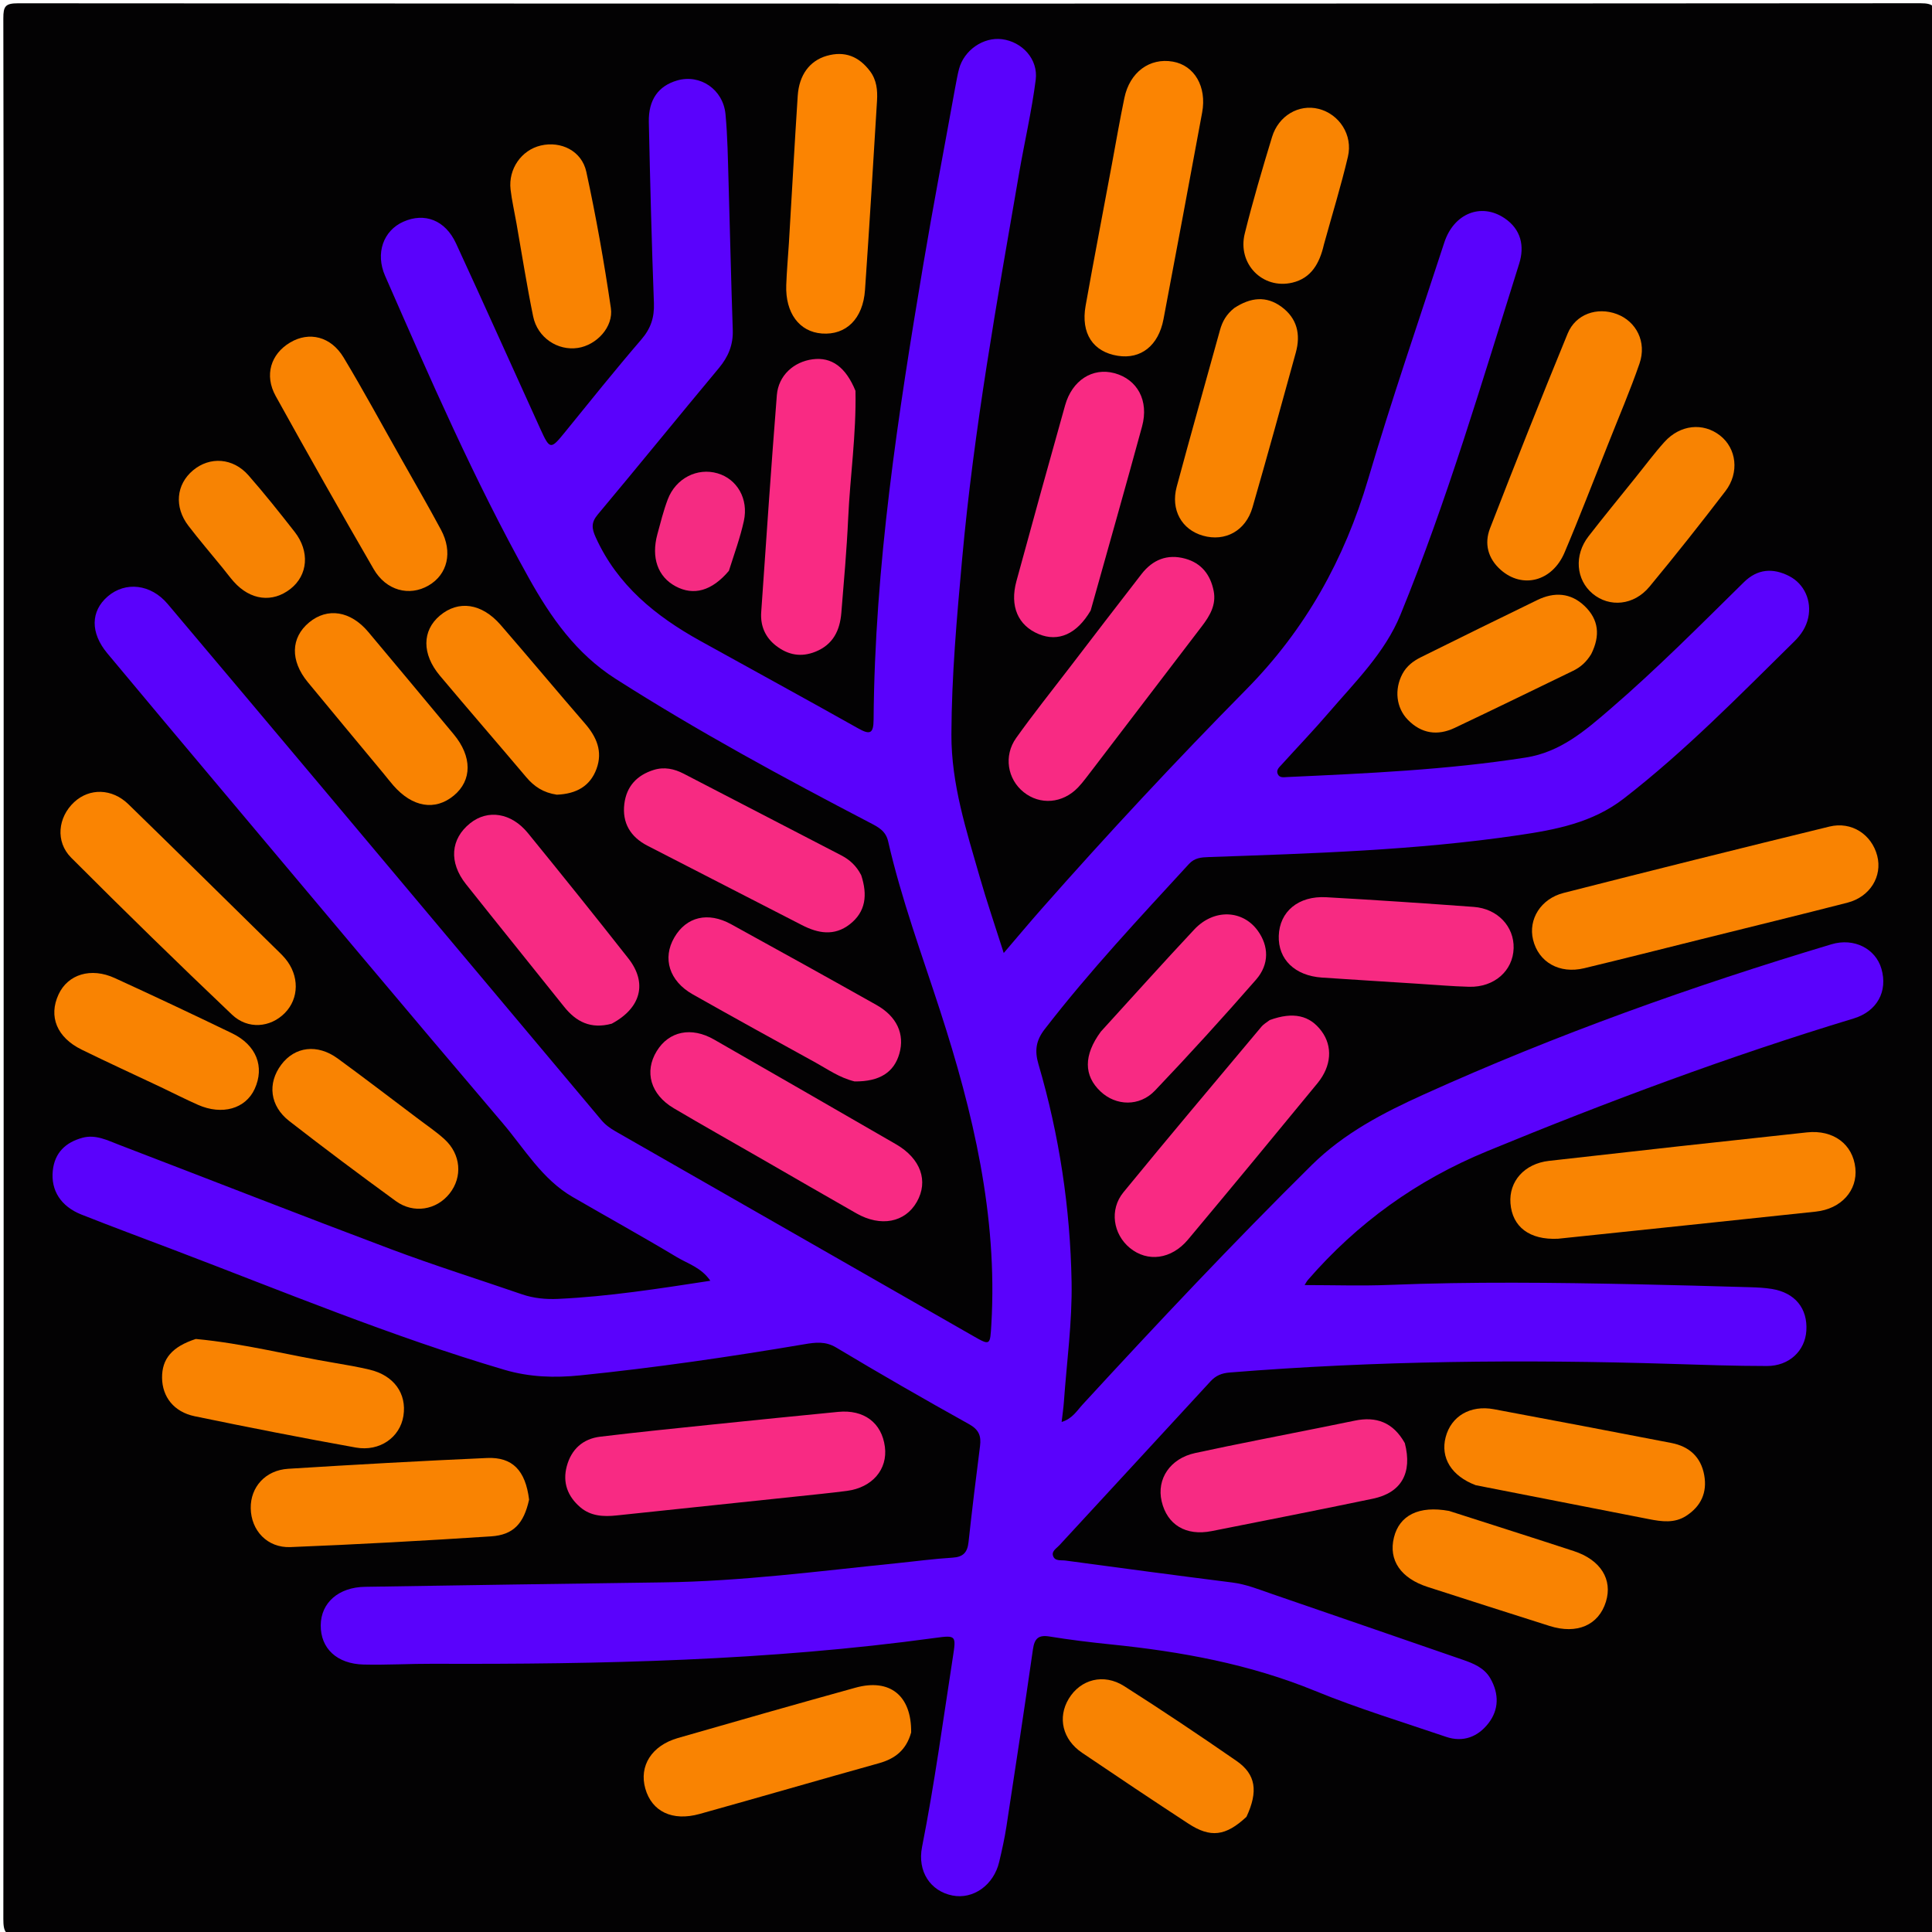 <svg version="1.1" id="Layer_1" xmlns="http://www.w3.org/2000/svg" xmlns:xlink="http://www.w3.org/1999/xlink" x="0px" y="0px"
	 width="100%" viewBox="0 0 528 528" enable-background="new 0 0 528 528" xml:space="preserve">
<path fill="#030203" opacity="1" stroke="none" 
	d="
M1,201 
	C1,135.349 1.031,70.197 0.911,5.046 
	C0.904,1.725 1.433,0.897 4.952,0.9 
	C178.244,1.014 351.536,1.017 524.829,0.887 
	C528.652,0.884 529.08,1.939 529.078,5.327 
	C528.989,178.452 528.988,351.578 529.086,524.704 
	C529.088,528.181 528.534,529.109 524.798,529.107 
	C351.673,528.984 178.547,528.983 5.421,529.105 
	C1.496,529.108 0.911,528.028 0.914,524.423 
	C1.02,416.782 1,309.141 1,201 
z"/>
<path fill="#5A02FC" opacity="1" stroke="none" 
	d="
M261.007,24.125 
	C261.407,22.081 261.671,20.432 262.101,18.827 
	C263.475,13.695 268.756,10.069 273.829,10.71 
	C279.32,11.404 283.774,16.151 283.052,21.815 
	C281.961,30.372 279.984,38.813 278.513,47.325 
	C272.457,82.379 266.143,117.386 262.934,152.874 
	C261.494,168.801 260.07,184.69 260.013,200.703 
	C259.964,214.272 264.092,226.918 267.755,239.687 
	C269.675,246.38 271.939,252.975 274.312,260.449 
	C278.084,256.046 281.33,252.162 284.677,248.367 
	C302.755,227.874 321.394,207.876 340.575,188.44 
	C356.812,171.986 367.427,152.861 373.928,130.861 
	C380.333,109.185 387.698,87.791 394.708,66.296 
	C397.309,58.321 404.782,55.326 411.185,59.634 
	C415.704,62.676 416.684,67.275 415.188,72.028 
	C405.042,104.252 395.528,136.711 382.73,168.016 
	C378.481,178.409 370.29,186.431 363.038,194.883 
	C358.918,199.686 354.521,204.252 350.279,208.951 
	C349.641,209.657 348.705,210.394 349.187,211.514 
	C349.685,212.674 350.879,212.403 351.809,212.36 
	C373.591,211.357 395.369,210.41 416.968,207.03 
	C426.444,205.547 433.207,199.683 440.003,193.833 
	C452.763,182.851 464.614,170.894 476.607,159.095 
	C480.308,155.453 484.524,155.164 488.97,157.442 
	C493.119,159.569 495.185,164.223 494.163,168.86 
	C493.611,171.367 492.239,173.455 490.426,175.238 
	C475.353,190.071 460.583,205.215 443.799,218.217 
	C435.22,224.863 425.181,226.749 414.957,228.257 
	C386.904,232.394 358.611,233.241 330.332,234.23 
	C328.307,234.301 326.489,234.424 324.925,236.126 
	C311.411,250.842 297.746,265.419 285.513,281.262 
	C283.156,284.313 282.691,287.059 283.802,290.838 
	C289.505,310.245 292.496,330.171 292.857,350.346 
	C293.054,361.29 291.522,372.266 290.746,383.226 
	C290.629,384.873 290.378,386.511 290.135,388.614 
	C293.061,387.733 294.337,385.509 295.915,383.794 
	C316.333,361.598 337.001,339.65 358.45,318.434 
	C367.3,309.681 378.041,304.115 389.099,299.112 
	C425.241,282.757 462.53,269.46 500.508,258.068 
	C506.678,256.217 512.572,259.237 514.177,264.752 
	C515.973,270.922 512.984,276.404 506.608,278.336 
	C472.553,288.653 439.282,301.07 406.381,314.629 
	C387.136,322.56 370.989,334.203 357.457,349.782 
	C357.059,350.241 356.789,350.811 356.54,351.201 
	C364.396,351.201 372.116,351.464 379.812,351.152 
	C402.305,350.239 424.793,350.519 447.285,350.981 
	C457.613,351.193 467.94,351.489 478.266,351.786 
	C480.26,351.843 482.271,351.937 484.234,352.257 
	C490.562,353.288 494.046,357.573 493.659,363.676 
	C493.31,369.178 488.975,373.318 482.908,373.319 
	C474.08,373.32 465.25,373.002 456.424,372.729 
	C416.261,371.49 376.134,371.865 336.057,375.097 
	C333.894,375.271 332.285,375.923 330.843,377.491 
	C317.082,392.447 303.286,407.369 289.513,422.313 
	C288.75,423.141 287.404,423.879 287.767,425.13 
	C288.233,426.736 289.973,426.322 291.19,426.487 
	C306.37,428.534 321.552,430.571 336.75,432.484 
	C340.616,432.97 344.144,434.423 347.752,435.66 
	C365.07,441.598 382.367,447.597 399.674,453.564 
	C402.705,454.609 405.673,455.799 407.343,458.759 
	C409.685,462.912 409.679,467.221 406.766,470.972 
	C403.898,474.666 399.861,476.25 395.203,474.665 
	C383.228,470.59 371.087,466.897 359.399,462.108 
	C341.461,454.758 322.762,451.358 303.658,449.411 
	C298.026,448.837 292.397,448.153 286.812,447.242 
	C283.747,446.741 282.713,447.843 282.295,450.747 
	C279.972,466.878 277.532,482.993 275.06,499.103 
	C274.558,502.38 273.832,505.629 273.068,508.858 
	C271.568,515.196 265.967,519.161 260.267,518.024 
	C254.284,516.831 250.664,511.454 251.989,504.759 
	C255.385,487.606 257.716,470.289 260.389,453.024 
	C261.323,446.991 261.385,446.833 255.534,447.634 
	C210.022,453.867 164.248,454.873 118.408,454.698 
	C112.078,454.674 105.743,455.055 99.418,454.909 
	C92.055,454.739 87.598,450.484 87.653,444.165 
	C87.707,438.003 92.536,433.776 99.748,433.664 
	C126.905,433.244 154.062,432.807 181.22,432.452 
	C202.579,432.172 223.725,429.383 244.926,427.229 
	C250.062,426.707 255.187,426.008 260.335,425.694 
	C263.256,425.517 264.387,424.243 264.69,421.461 
	C265.645,412.694 266.712,403.938 267.835,395.191 
	C268.191,392.415 267.517,390.707 264.824,389.209 
	C252.616,382.415 240.496,375.451 228.515,368.264 
	C225.55,366.485 222.781,366.873 219.891,367.362 
	C199.544,370.805 179.135,373.783 158.601,375.875 
	C151.6,376.588 144.755,376.389 137.86,374.356 
	C107.041,365.266 77.406,352.949 47.431,341.553 
	C39.04,338.363 30.622,335.24 22.274,331.939 
	C16.62,329.703 13.87,325.317 14.424,319.952 
	C14.936,314.991 17.966,312.189 22.525,310.945 
	C26.15,309.956 29.415,311.666 32.65,312.906 
	C57.368,322.378 82.009,332.052 106.786,341.367 
	C118.621,345.817 130.703,349.607 142.663,353.727 
	C145.877,354.834 149.258,355.128 152.533,354.976 
	C166.339,354.335 179.974,352.192 194.129,350.024 
	C191.652,346.391 187.993,345.375 185.008,343.583 
	C175.597,337.935 165.985,332.623 156.488,327.118 
	C148.147,322.283 143.362,313.975 137.368,306.934 
	C111.141,276.128 85.182,245.094 59.14,214.131 
	C49.174,202.281 39.221,190.42 29.31,178.524 
	C24.657,172.939 24.756,167.038 29.426,163.01 
	C34.287,158.816 41.239,159.628 45.8,165.032 
	C59.974,181.828 74.125,198.645 88.262,215.473 
	C113.639,245.679 139.001,275.897 164.358,306.119 
	C165.451,307.422 166.77,308.363 168.235,309.2 
	C200.75,327.787 233.249,346.4 265.757,364.998 
	C270.687,367.818 270.586,367.789 270.933,361.826 
	C272.657,332.215 265.944,304 256.905,276.158 
	C251.928,260.827 246.326,245.684 242.723,229.938 
	C242.061,227.042 239.983,226.019 237.748,224.854 
	C214.144,212.551 190.762,199.878 168.288,185.549 
	C157.443,178.633 150.528,168.727 144.477,157.877 
	C129.616,131.228 117.468,103.288 105.242,75.388 
	C102.538,69.218 104.754,63.034 110.231,60.593 
	C116.026,58.011 121.681,60.14 124.622,66.508 
	C132.43,83.416 140.02,100.424 147.742,117.372 
	C150.263,122.904 150.54,122.862 154.315,118.211 
	C161.239,109.68 168.113,101.103 175.275,92.774 
	C177.859,89.769 178.855,86.756 178.709,82.836 
	C178.094,66.351 177.675,49.858 177.319,33.366 
	C177.187,27.25 179.935,23.476 185.07,21.988 
	C191.312,20.179 197.636,24.402 198.276,31.226 
	C198.85,37.353 198.922,43.531 199.108,49.689 
	C199.515,63.178 199.789,76.67 200.259,90.157 
	C200.402,94.248 199.039,97.508 196.449,100.613 
	C185.363,113.906 174.461,127.353 163.353,140.626 
	C161.525,142.81 161.703,144.417 162.801,146.842 
	C168.73,159.936 179.174,168.378 191.329,175.122 
	C205.73,183.111 220.193,190.989 234.545,199.066 
	C237.841,200.922 238.721,200.438 238.749,196.621 
	C239.053,154.681 245.412,113.387 252.348,72.169 
	C255.024,56.261 258.07,40.415 261.007,24.125 
z"/>
<path fill="#F98302" opacity="1" stroke="none" 
	d="
M464.814,256.709 
	C453.923,259.427 443.44,262.086 432.925,264.612 
	C426.17,266.234 420.457,262.953 418.969,256.802 
	C417.633,251.276 421.049,245.632 427.318,244.033 
	C451.502,237.863 475.718,231.812 499.966,225.895 
	C506.026,224.416 511.511,228.044 513.029,233.872 
	C514.488,239.471 511.085,245.099 504.915,246.688 
	C491.705,250.09 478.447,253.303 464.814,256.709 
z"/>
<path fill="#F98402" opacity="1" stroke="none" 
	d="
M425.795,338.536 
	C417.988,338.915 413.298,335.283 412.799,328.862 
	C412.334,322.878 416.576,318.019 423.336,317.252 
	C446.824,314.586 470.32,311.988 493.825,309.471 
	C501.1,308.692 506.385,312.75 507.055,319.241 
	C507.682,325.326 503.225,330.378 496.234,331.128 
	C472.903,333.632 449.561,336.035 425.795,338.536 
z"/>
<path fill="#F82A83" opacity="1" stroke="none" 
	d="
M217.087,409.042 
	C200.585,410.772 184.537,412.468 168.489,414.161 
	C164.925,414.537 161.434,414.365 158.567,411.901 
	C155.128,408.945 153.701,405.163 154.897,400.71 
	C156.141,396.078 159.291,393.211 164.033,392.637 
	C174.435,391.379 184.864,390.328 195.287,389.248 
	C206.54,388.082 217.797,386.958 229.056,385.856 
	C236.11,385.165 240.972,388.825 241.831,395.383 
	C242.64,401.559 238.392,406.549 231.428,407.452 
	C226.81,408.052 222.171,408.495 217.087,409.042 
z"/>
<path fill="#F82A83" opacity="1" stroke="none" 
	d="
M208.229,316.756 
	C199.987,312.012 192.015,307.529 184.142,302.877 
	C177.787,299.122 176.019,292.902 179.48,287.257 
	C182.818,281.813 188.925,280.529 195.147,284.095 
	C211.739,293.604 228.312,303.146 244.869,312.715 
	C251.638,316.627 253.806,322.778 250.549,328.486 
	C247.346,334.098 240.713,335.392 234.057,331.606 
	C225.531,326.757 217.045,321.835 208.229,316.756 
z"/>
<path fill="#FB8402" opacity="1" stroke="none" 
	d="
M303.877,44.855 
	C305.04,38.54 306.07,32.634 307.285,26.767 
	C308.74,19.735 314.178,15.732 320.527,16.84 
	C326.424,17.868 329.844,23.68 328.539,30.741 
	C325.061,49.573 321.543,68.399 317.978,87.215 
	C316.605,94.466 311.799,98.237 305.476,97.236 
	C298.728,96.168 295.344,91.129 296.686,83.578 
	C298.957,70.793 301.435,58.045 303.877,44.855 
z"/>
<path fill="#FA8402" opacity="1" stroke="none" 
	d="
M74.53,258.485 
	C75.836,259.798 76.968,260.796 77.928,261.938 
	C81.849,266.603 81.781,272.871 77.825,276.87 
	C73.912,280.826 67.762,281.438 63.389,277.282 
	C48.556,263.187 33.917,248.884 19.458,234.406 
	C15.078,230.021 15.82,223.348 20.273,219.211 
	C24.449,215.332 30.616,215.436 35.083,219.781 
	C48.201,232.544 61.219,245.411 74.53,258.485 
z"/>
<path fill="#F92A83" opacity="1" stroke="none" 
	d="
M233.794,106.808 
	C234.037,118.728 232.328,130.124 231.803,141.595 
	C231.407,150.24 230.637,158.87 229.929,167.498 
	C229.538,172.265 227.701,176.14 222.894,178.09 
	C218.932,179.696 215.385,179.02 212.107,176.492 
	C209.108,174.178 207.775,171.014 208.033,167.294 
	C209.402,147.522 210.738,127.747 212.306,107.991 
	C212.732,102.629 216.916,98.855 222.122,98.187 
	C227.246,97.529 231.126,100.281 233.794,106.808 
z"/>
<path fill="#F92A83" opacity="1" stroke="none" 
	d="
M347.011,278.776 
	C353.452,276.43 357.961,277.482 361.169,281.81 
	C364.229,285.941 363.926,291.327 360.054,296.04 
	C348.318,310.327 336.545,324.585 324.677,338.763 
	C320.123,344.204 313.596,345.005 308.786,341.058 
	C304.212,337.305 303.132,330.601 307.022,325.845 
	C319.465,310.633 332.155,295.623 344.772,280.554 
	C345.296,279.929 346.045,279.493 347.011,278.776 
z"/>
<path fill="#F82A83" opacity="1" stroke="none" 
	d="
M298.886,209.888 
	C297.323,211.861 296.096,213.668 294.605,215.22 
	C290.387,219.612 284.227,220.078 279.741,216.476 
	C275.326,212.93 274.239,206.552 277.709,201.684 
	C282.341,195.183 287.332,188.937 292.19,182.598 
	C298.768,174.014 305.336,165.421 311.971,156.88 
	C315.006,152.972 319.001,151.33 323.886,152.668 
	C328.357,153.891 330.816,157.083 331.687,161.508 
	C332.428,165.271 330.663,168.271 328.483,171.12 
	C318.679,183.941 308.895,196.776 298.886,209.888 
z"/>
<path fill="#F98302" opacity="1" stroke="none" 
	d="
M439.427,121.512 
	C435.395,131.592 431.664,141.382 427.571,151.019 
	C424.22,158.91 416.08,160.981 410.151,155.752 
	C406.629,152.645 405.594,148.571 407.203,144.415 
	C414.106,126.593 421.168,108.83 428.43,91.151 
	C430.621,85.818 436.49,83.825 441.863,85.832 
	C447.193,87.823 450.085,93.484 448.075,99.322 
	C445.535,106.701 442.432,113.887 439.427,121.512 
z"/>
<path fill="#F98302" opacity="1" stroke="none" 
	d="
M144.598,409.826 
	C143.162,416.366 140.322,419.475 134.222,419.874 
	C115.956,421.069 97.674,422.077 79.384,422.808 
	C73.033,423.062 68.616,418.261 68.522,412.188 
	C68.433,406.426 72.521,401.8 78.747,401.409 
	C96.851,400.275 114.966,399.26 133.088,398.459 
	C140.062,398.151 143.604,401.848 144.598,409.826 
z"/>
<path fill="#F98302" opacity="1" stroke="none" 
	d="
M109.627,125.324 
	C113.394,132.018 117.068,138.344 120.523,144.788 
	C123.793,150.887 122.323,157.003 117.108,160.021 
	C111.855,163.06 105.532,161.424 102.113,155.522 
	C93.032,139.846 84.118,124.072 75.338,108.226 
	C72.184,102.533 74.001,96.728 79.323,93.584 
	C84.503,90.523 90.43,91.929 93.91,97.708 
	C99.309,106.673 104.283,115.895 109.627,125.324 
z"/>
<path fill="#FB8402" opacity="1" stroke="none" 
	d="
M215.599,66.481 
	C216.418,52.735 217.149,39.452 218.012,26.179 
	C218.385,20.447 221.313,16.588 225.938,15.261 
	C230.86,13.849 234.729,15.42 237.76,19.435 
	C239.588,21.856 239.855,24.662 239.684,27.496 
	C238.639,44.752 237.596,62.008 236.399,79.254 
	C235.851,87.142 231.217,91.635 224.617,91.146 
	C218.445,90.689 214.602,85.527 214.876,77.899 
	C215.007,74.245 215.329,70.598 215.599,66.481 
z"/>
<path fill="#F98302" opacity="1" stroke="none" 
	d="
M249.011,473.471 
	C247.661,478.318 244.575,480.658 240.212,481.875 
	C223.854,486.436 207.55,491.187 191.19,495.742 
	C183.734,497.818 178.135,495.074 176.357,488.802 
	C174.606,482.623 178.083,477.057 185.26,474.988 
	C201.418,470.33 217.59,465.719 233.795,461.232 
	C243.171,458.636 249.134,463.361 249.011,473.471 
z"/>
<path fill="#F92A83" opacity="1" stroke="none" 
	d="
M298.07,166.851 
	C294.294,173.312 289.227,175.505 283.896,173.303 
	C278.224,170.96 275.908,165.691 277.783,158.818 
	C282.156,142.782 286.589,126.762 291.088,110.761 
	C293.01,103.925 298.584,100.391 304.543,101.98 
	C310.835,103.658 314.039,109.487 312.119,116.536 
	C307.575,133.214 302.839,149.839 298.07,166.851 
z"/>
<path fill="#F72A82" opacity="1" stroke="none" 
	d="
M235.363,239.187 
	C237.127,244.579 236.63,249.177 232.235,252.6 
	C228.001,255.898 223.574,255.102 219.112,252.795 
	C205.061,245.532 190.957,238.37 176.906,231.106 
	C172.311,228.73 169.976,224.887 170.631,219.662 
	C171.228,214.903 174.059,211.856 178.633,210.422 
	C181.526,209.516 184.245,210.1 186.837,211.44 
	C201.185,218.857 215.521,226.297 229.859,233.734 
	C232.128,234.911 233.994,236.519 235.363,239.187 
z"/>
<path fill="#F98302" opacity="1" stroke="none" 
	d="
M403.322,405.899 
	C396.641,403.387 393.619,398.366 395.087,392.764 
	C396.591,387.022 401.817,383.921 408.289,385.131 
	C424.46,388.154 440.622,391.227 456.775,394.353 
	C461.634,395.293 464.857,398.157 465.753,403.161 
	C466.606,407.917 464.851,411.664 460.825,414.272 
	C457.637,416.336 454.156,415.854 450.678,415.172 
	C435.023,412.105 419.366,409.053 403.322,405.899 
z"/>
<path fill="#F82A83" opacity="1" stroke="none" 
	d="
M233.553,295.547 
	C229.382,294.52 226.248,292.241 222.909,290.404 
	C211.687,284.23 200.467,278.05 189.316,271.747 
	C182.886,268.112 180.977,261.886 184.288,256.2 
	C187.584,250.541 193.46,249.095 199.821,252.59 
	C213.089,259.882 226.329,267.225 239.524,274.646 
	C245.126,277.796 247.288,282.632 245.799,287.91 
	C244.35,293.047 240.422,295.608 233.553,295.547 
z"/>
<path fill="#F72B83" opacity="1" stroke="none" 
	d="
M383.925,394.387 
	C386.048,402.574 382.95,407.967 375.205,409.58 
	C360.536,412.635 345.834,415.531 331.135,418.439 
	C324.093,419.832 318.962,416.715 317.465,410.274 
	C316.057,404.216 319.769,398.587 326.63,397.102 
	C338.181,394.601 349.794,392.39 361.381,390.055 
	C364.318,389.463 367.257,388.878 370.19,388.262 
	C376.064,387.027 380.71,388.658 383.925,394.387 
z"/>
<path fill="#F72A83" opacity="1" stroke="none" 
	d="
M167.179,279.766 
	C161.435,281.324 157.441,279.239 154.15,275.114 
	C145.237,263.943 136.241,252.838 127.356,241.645 
	C122.602,235.658 123.119,229.259 128.509,224.969 
	C133.328,221.135 139.731,222.099 144.288,227.69 
	C153.526,239.026 162.687,250.425 171.722,261.923 
	C176.966,268.595 175.23,275.468 167.179,279.766 
z"/>
<path fill="#F98302" opacity="1" stroke="none" 
	d="
M53.511,365.929 
	C66.673,367.153 79.069,370.42 91.673,372.511 
	C94.786,373.028 97.9,373.582 100.97,374.305 
	C107.637,375.875 111.213,380.828 110.249,386.959 
	C109.332,392.79 103.798,396.779 97.231,395.601 
	C82.518,392.962 67.846,390.079 53.208,387.049 
	C47.511,385.87 44.336,381.725 44.291,376.535 
	C44.246,371.353 47.02,368.038 53.511,365.929 
z"/>
<path fill="#F98402" opacity="1" stroke="none" 
	d="
M337.346,84.161 
	C341.825,81.241 346.086,80.812 350.215,83.844 
	C354.498,86.989 355.505,91.38 354.144,96.323 
	C350.252,110.456 346.366,124.592 342.297,138.674 
	C340.441,145.096 334.821,148.119 328.744,146.396 
	C322.964,144.758 319.887,139.343 321.579,133.041 
	C325.419,118.736 329.47,104.488 333.412,90.21 
	C334.051,87.895 335.137,85.901 337.346,84.161 
z"/>
<path fill="#F72A82" opacity="1" stroke="none" 
	d="
M387.116,268.822 
	C378.188,268.246 369.729,267.735 361.275,267.163 
	C353.873,266.663 349.277,262.188 349.477,255.766 
	C349.684,249.126 354.835,244.777 362.476,245.207 
	C375.913,245.964 389.344,246.861 402.766,247.85 
	C409.293,248.331 413.835,253.223 413.663,259.156 
	C413.484,265.314 408.364,269.853 401.519,269.679 
	C396.871,269.561 392.231,269.145 387.116,268.822 
z"/>
<path fill="#F98302" opacity="1" stroke="none" 
	d="
M104.736,211.294 
	C97.709,202.823 90.883,194.647 84.113,186.424 
	C79.274,180.545 79.449,174.277 84.474,170.108 
	C89.47,165.963 95.799,166.933 100.64,172.694 
	C108.456,181.995 116.222,191.337 123.994,200.673 
	C129.059,206.757 129.058,213.259 124.022,217.425 
	C118.903,221.66 112.698,220.627 107.495,214.655 
	C106.621,213.652 105.804,212.599 104.736,211.294 
z"/>
<path fill="#F82A83" opacity="1" stroke="none" 
	d="
M300.845,281.941 
	C309.517,272.44 317.852,263.123 326.399,254.005 
	C331.728,248.32 339.597,248.624 343.738,254.356 
	C346.748,258.523 346.959,263.507 343.257,267.745 
	C334.271,278.033 325.075,288.15 315.652,298.039 
	C311.409,302.492 304.986,302.255 300.79,298.312 
	C296.16,293.962 296.094,288.412 300.845,281.941 
z"/>
<path fill="#F98302" opacity="1" stroke="none" 
	d="
M152.191,217.184 
	C148.489,216.647 145.97,214.944 143.834,212.414 
	C135.995,203.132 128.031,193.957 120.217,184.656 
	C115.261,178.757 115.337,172.366 120.183,168.262 
	C125.275,163.95 131.655,164.832 136.84,170.809 
	C144.582,179.735 152.142,188.818 159.882,197.746 
	C163.055,201.404 164.764,205.366 163.03,210.102 
	C161.288,214.857 157.511,216.962 152.191,217.184 
z"/>
<path fill="#F98302" opacity="1" stroke="none" 
	d="
M396.018,412.923 
	C407.65,416.662 418.908,420.226 430.128,423.903 
	C437.449,426.303 440.765,431.663 438.886,437.739 
	C436.906,444.139 431.003,446.732 423.502,444.366 
	C412.4,440.864 401.323,437.281 390.238,433.726 
	C382.821,431.348 379.422,426.384 380.951,420.184 
	C382.45,414.101 387.783,411.416 396.018,412.923 
z"/>
<path fill="#F98302" opacity="1" stroke="none" 
	d="
M43.86,297.061 
	C36.451,293.561 29.344,290.303 22.327,286.862 
	C15.528,283.528 13.208,277.787 16.006,271.764 
	C18.559,266.268 24.844,264.31 31.365,267.295 
	C42.103,272.213 52.79,277.248 63.424,282.388 
	C70.093,285.612 72.377,291.554 69.591,297.614 
	C67.104,303.025 60.705,304.856 54.106,301.94 
	C50.763,300.462 47.501,298.801 43.86,297.061 
z"/>
<path fill="#F98302" opacity="1" stroke="none" 
	d="
M434.876,178.737 
	C433.535,180.963 431.901,182.364 429.92,183.324 
	C419.143,188.549 408.376,193.797 397.554,198.927 
	C392.856,201.153 388.438,200.496 384.751,196.711 
	C381.526,193.399 381.042,188.395 383.258,184.199 
	C384.407,182.022 386.249,180.637 388.356,179.594 
	C398.941,174.355 409.529,169.121 420.158,163.973 
	C424.764,161.742 429.251,161.957 433.082,165.642 
	C436.921,169.334 437.39,173.695 434.876,178.737 
z"/>
<path fill="#F98302" opacity="1" stroke="none" 
	d="
M113.713,305.336 
	C116.499,307.471 119.156,309.224 121.478,311.343 
	C125.975,315.446 126.459,321.634 122.879,326.168 
	C119.299,330.699 113.027,331.779 108.162,328.237 
	C98.358,321.098 88.643,313.828 79.067,306.387 
	C73.732,302.241 73.05,296.082 76.851,290.989 
	C80.576,285.998 86.733,285.219 92.294,289.277 
	C99.406,294.466 106.392,299.83 113.713,305.336 
z"/>
<path fill="#F88302" opacity="1" stroke="none" 
	d="
M340.649,496.522 
	C334.976,501.819 330.829,502.337 324.768,498.377 
	C315.025,492.011 305.353,485.536 295.714,479.013 
	C290.378,475.402 288.981,469.406 292.068,464.272 
	C295.269,458.947 301.619,457.229 307.229,460.802 
	C317.606,467.409 327.835,474.257 337.95,481.26 
	C343.22,484.909 343.9,489.565 340.649,496.522 
z"/>
<path fill="#F98302" opacity="1" stroke="none" 
	d="
M141.15,61.046 
	C140.557,57.679 139.876,54.753 139.534,51.789 
	C138.885,46.171 142.511,41.014 147.781,39.772 
	C153.282,38.474 158.988,41.205 160.238,46.962 
	C162.913,59.276 165.115,71.712 166.945,84.181 
	C167.71,89.387 163.01,94.318 157.938,95.086 
	C152.412,95.922 146.902,92.293 145.707,86.485 
	C144,78.19 142.693,69.813 141.15,61.046 
z"/>
<path fill="#F88302" opacity="1" stroke="none" 
	d="
M446.785,130.742 
	C449.618,127.233 452.091,123.88 454.867,120.8 
	C459.168,116.03 465.441,115.402 470.084,119.029 
	C474.574,122.536 475.421,129.163 471.555,134.213 
	C464.793,143.049 457.88,151.778 450.783,160.347 
	C446.532,165.479 439.846,166.076 435.249,162.244 
	C430.7,158.452 430.137,151.731 434.114,146.592 
	C438.18,141.337 442.406,136.206 446.785,130.742 
z"/>
<path fill="#F98402" opacity="1" stroke="none" 
	d="
M361.82,66.807 
	C360.63,72.037 358.312,76.039 353.178,77.247 
	C345.067,79.157 338.135,72.103 340.176,63.851 
	C342.372,54.977 344.975,46.197 347.635,37.448 
	C349.417,31.586 354.99,28.397 360.361,29.749 
	C365.99,31.165 369.779,36.874 368.375,42.828 
	C366.504,50.76 364.096,58.566 361.82,66.807 
z"/>
<path fill="#F78303" opacity="1" stroke="none" 
	d="
M60.832,155.197 
	C57.56,151.186 54.423,147.519 51.49,143.694 
	C47.554,138.56 48.138,132.401 52.752,128.539 
	C57.356,124.685 63.696,125.102 67.909,129.91 
	C72.289,134.908 76.434,140.12 80.528,145.359 
	C84.708,150.71 84.16,157.167 79.417,160.911 
	C74.472,164.815 68.418,164.069 63.878,158.961 
	C62.886,157.844 61.995,156.636 60.832,155.197 
z"/>
<path fill="#F52B82" opacity="1" stroke="none" 
	d="
M199.198,156.011 
	C194.517,161.534 189.549,162.873 184.614,160.222 
	C179.771,157.619 177.922,152.408 179.654,146.007 
	C180.52,142.81 181.321,139.574 182.491,136.484 
	C184.682,130.699 190.566,127.731 196.115,129.36 
	C201.432,130.922 204.615,136.321 203.293,142.369 
	C202.308,146.876 200.708,151.249 199.198,156.011 
z"/>
</svg>
